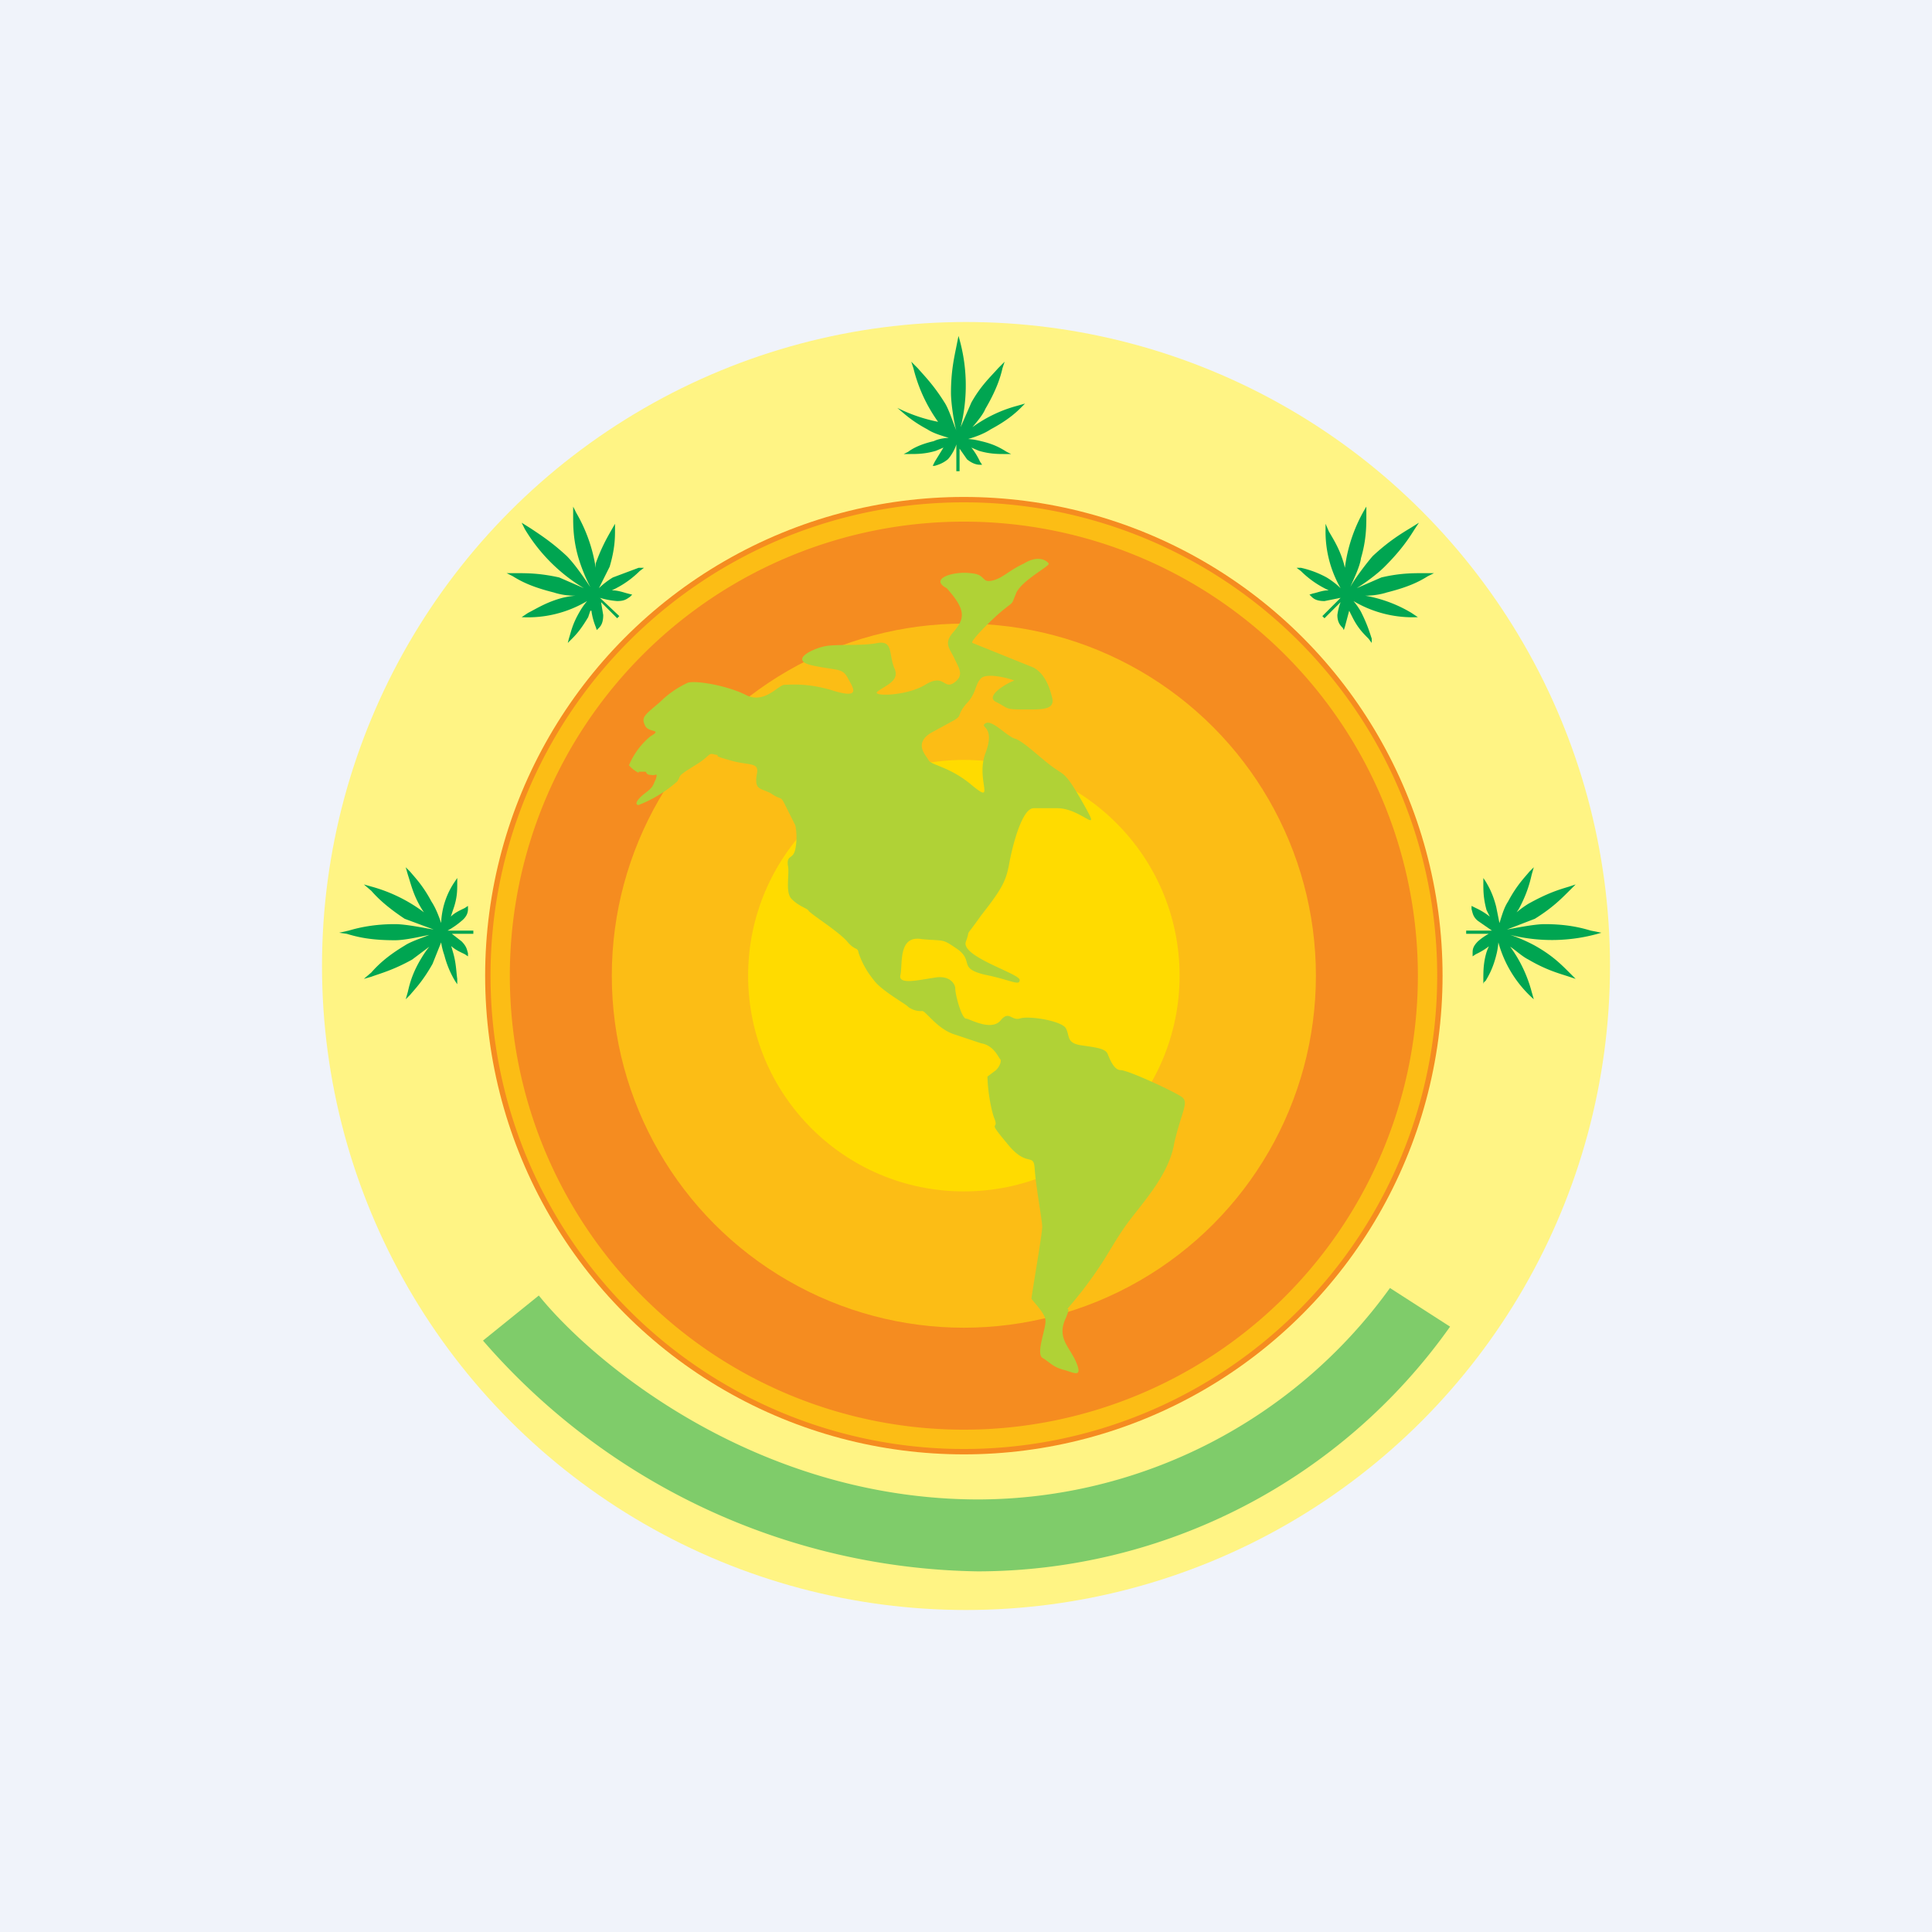 <!-- by TradingView --><svg width="18" height="18" viewBox="0 0 18 18" xmlns="http://www.w3.org/2000/svg"><path fill="#F0F3FA" d="M0 0h18v18H0z"/><circle cx="9" cy="9" r="6" fill="#FFF484"/><circle cx="8.98" cy="9.09" r="4.46" fill="#F58C20"/><path fill-rule="evenodd" d="M8.98 13.5a4.41 4.41 0 1 0 0-8.82 4.41 4.41 0 0 0 0 8.82Zm0-.18a4.23 4.23 0 1 0 0-8.46 4.23 4.23 0 0 0 0 8.46Z" fill="#FCBD15"/><circle cx="8.98" cy="9.09" r="3.28" fill="#FCBD15"/><circle cx="8.98" cy="9.09" r="2.01" fill="#FFDB00"/><path d="M5.95 7.2a.28.28 0 0 1-.09-.07.7.7 0 0 1 .2-.27c.12-.07-.02-.03-.05-.1-.04-.08 0-.1.14-.22a.9.9 0 0 1 .26-.18c.07-.02.34.02.53.11.18.1.31-.09.37-.09s.22-.02.47.06c.24.07.17-.03.12-.12-.05-.1-.1-.07-.33-.12-.23-.05.01-.16.12-.18.1-.02.35 0 .49-.03.14-.02.1.1.15.23.06.12-.07.16-.15.22-.08.05.26.05.44-.06s.17.05.27-.02.04-.14 0-.23c-.05-.1-.1-.14 0-.25.1-.12.11-.2-.07-.4-.17-.09.07-.16.22-.14.15.01.1.09.2.07.1-.02.15-.09.3-.16.13-.08.21-.03.23 0 .02.02-.24.15-.3.27-.05.12-.02.08-.12.16-.1.08-.32.3-.29.31l.57.23c.09.05.14.15.17.27.04.13-.1.12-.27.12s-.13-.01-.25-.07c-.1-.05.07-.16.17-.2-.08-.03-.26-.07-.31-.02-.06.06-.04.14-.14.24-.09.11-.03.1-.11.15l-.22.12c-.16.1-.04.21-.02.25.02.05.2.06.41.24.22.18.03-.05.12-.3.1-.26-.06-.24 0-.28.06-.04.19.11.27.14.08.02.24.18.35.26.12.09.12.04.3.36.17.3-.02.03-.25.03h-.22c-.11 0-.2.36-.23.53-.03.16-.08.24-.26.47-.17.24-.09.1-.14.24-.06.14.5.3.5.36s-.08 0-.33-.05c-.24-.06-.1-.12-.24-.23-.16-.11-.12-.08-.34-.1-.22-.04-.18.22-.2.33-.03.1.17.05.31.03.15-.03.2.06.2.1 0 .06.06.28.1.28.03 0 .23.12.32.02.08-.1.1 0 .18-.02.08-.03.39.02.43.09.04.07 0 .14.15.16.14.02.22.03.24.08.02.05.06.15.12.15.07 0 .5.2.57.25.07.05 0 .13-.07.43-.05.31-.32.58-.46.78-.14.2-.17.3-.4.6-.24.3-.07.06-.15.25-.09.19.04.27.1.42.06.15-.04.08-.13.06-.1-.03-.12-.07-.19-.11-.06-.05.04-.28.03-.35 0-.06-.12-.18-.13-.2 0-.03.1-.6.1-.67 0-.06-.06-.38-.07-.54-.01-.16-.07 0-.26-.24-.2-.24-.06-.1-.12-.24-.04-.12-.06-.3-.06-.38l.08-.06c.04-.04.05-.09.04-.1-.02-.02-.06-.13-.18-.15l-.24-.08c-.17-.05-.28-.23-.31-.22a.2.2 0 0 1-.13-.04c-.01-.02-.25-.15-.32-.25A.8.8 0 0 1 8 8.88c-.01-.06-.03-.02-.1-.1-.08-.1-.36-.27-.37-.3-.02-.02-.09-.04-.15-.1-.07-.06-.02-.24-.04-.32-.01-.1.05-.05.07-.15a.56.56 0 0 0 0-.22l-.1-.2c-.04-.08-.03-.03-.13-.1-.1-.05-.15-.03-.13-.17.03-.13-.07-.08-.26-.14-.19-.05-.05-.04-.13-.05-.07-.02-.03.01-.2.11-.16.1-.11.08-.15.14a1.2 1.2 0 0 1-.36.22c-.04 0-.02-.05.06-.11s.07-.07.1-.13c.02-.07 0-.03-.04-.04-.06 0-.04-.03-.06-.03h-.06Z" fill="#B0D236"/><path d="m9.05 4.17.07.03c.1.03.18.03.24.03h.06l-.04-.02c-.05-.03-.11-.07-.24-.1a.66.66 0 0 0-.12-.02c.07-.02.15-.05.21-.09.15-.08.23-.15.28-.2l.04-.04-.07.02a1.26 1.26 0 0 0-.42.2c.05-.06.1-.12.12-.17.1-.17.14-.29.16-.38l.02-.06-.06.06c-.07.08-.16.16-.25.32l-.1.23a1.6 1.6 0 0 0-.02-.85l-.02.1c-.02.1-.05.23-.05.43 0 .1.03.29.05.35-.03-.07-.07-.2-.11-.26-.1-.16-.18-.24-.25-.32l-.06-.06.02.06a1.45 1.45 0 0 0 .23.5 1.5 1.5 0 0 1-.38-.13c.06.05.13.12.28.2.06.04.14.06.2.08-.04 0-.1.01-.14.03-.13.03-.2.07-.24.1l-.04.02h.06c.06 0 .14 0 .24-.03l.07-.03-.08.13-.02.04h.02c.03-.01.07-.02.12-.06.03-.03.07-.1.08-.14v.25h.03v-.21l.07.1c.05.04.09.05.12.05h.02l-.02-.03a.63.63 0 0 0-.08-.13ZM12.57 5.69l.03.06c.05.1.1.15.15.2l.03.04v-.04c-.02-.06-.04-.13-.1-.25a.66.66 0 0 0-.07-.1 1.08 1.08 0 0 0 .6.15l-.06-.04a1.26 1.26 0 0 0-.43-.16c.06 0 .14-.01.2-.03.2-.05.3-.1.38-.15l.06-.03h-.1c-.1 0-.22 0-.39.04l-.23.1c.08-.05.19-.13.26-.2.16-.16.23-.27.28-.35l.04-.06-.08.05c-.1.06-.21.13-.35.26-.07.08-.18.23-.21.29.03-.07.09-.19.1-.27.05-.17.05-.3.05-.4v-.08a1.45 1.45 0 0 0-.2.57l-.01-.04c-.04-.14-.1-.23-.14-.3l-.03-.07v.05a1.06 1.06 0 0 0 .14.55.73.73 0 0 0-.13-.1.9.9 0 0 0-.24-.09h-.04l.04.03a.89.89 0 0 0 .26.18c-.06 0-.1.02-.15.03l-.03.01.02.02c.02.02.05.04.12.04l.15-.03-.17.17.02.02.15-.15a.54.54 0 0 0-.03.12c0 .07.03.1.05.12l.01.02.01-.03.04-.15ZM13.88 8.8a.52.52 0 0 0-.03.07c-.03.1-.03.18-.03.25v.05s0-.02.02-.03c.03-.05.07-.12.1-.24a.67.67 0 0 0 .02-.12 1.09 1.09 0 0 0 .33.53l-.02-.07a1.26 1.26 0 0 0-.2-.42c.06.04.11.09.17.12.17.1.29.13.38.16l.06.02-.06-.06c-.08-.08-.16-.16-.32-.25a1.47 1.47 0 0 0-.23-.1 1.6 1.6 0 0 0 .85-.02l-.1-.02c-.1-.03-.23-.06-.43-.06-.1 0-.29.04-.35.05l.26-.1c.16-.1.24-.18.32-.26l.06-.06-.06.02c-.1.03-.2.06-.38.16a.9.9 0 0 0-.11.08l.02-.03c.07-.13.1-.23.12-.32l.02-.07-.04.04c-.05.06-.12.13-.2.28-.04.06-.06.14-.08.2l-.03-.15c-.03-.12-.07-.19-.1-.24a.99.99 0 0 1-.02-.03v.05c0 .07 0 .14.03.25l.03.06a.63.63 0 0 0-.13-.08l-.04-.02v.03c.01.03.01.07.06.11l.13.09h-.24v.03h.21a.54.54 0 0 0-.1.07c-.05.05-.05.08-.05.11v.03l.03-.02a.63.63 0 0 0 .13-.08ZM5.5 5.69l-.02.06c-.06.1-.1.15-.15.2l-.04.04.01-.04c.02-.06.03-.13.1-.25a.66.66 0 0 1 .07-.1 1.08 1.08 0 0 1-.61.15l.06-.04c.08-.04.17-.1.32-.14a.85.85 0 0 1 .12-.02c-.07 0-.14-.01-.2-.03-.2-.05-.3-.1-.38-.15a1.83 1.83 0 0 0-.06-.03h.09c.1 0 .22 0 .4.04l.23.1a1.6 1.6 0 0 1-.55-.55l-.03-.06.08.05c.09.06.2.13.34.26.08.08.18.23.22.29a1.64 1.64 0 0 1-.11-.27c-.05-.17-.05-.3-.05-.4v-.08l.03.06a1.45 1.45 0 0 1 .18.51v-.04c.05-.14.1-.23.14-.3l.04-.07v.05c0 .08 0 .18-.05.35l-.1.2a.73.73 0 0 1 .13-.1l.24-.09H6l-.04.03a.89.89 0 0 1-.26.18c.06 0 .11.02.15.03l.04.01-.02.02c-.03.02-.05.04-.12.04a.74.74 0 0 1-.16-.03l.18.17-.02.02-.15-.15.02.12c0 .07-.02.1-.04.12l-.02.02-.01-.03a.63.63 0 0 1-.04-.15ZM4.2 8.8l.02.07c.03.1.03.18.04.25v.05l-.02-.03a.9.9 0 0 1-.1-.24.66.66 0 0 1-.03-.12l-.08.2c-.09.16-.16.23-.21.29l-.04.04.02-.07c.02-.09.05-.19.13-.32a.85.85 0 0 1 .07-.1l-.16.12c-.18.1-.3.13-.38.16l-.07.02.07-.06c.07-.08.16-.16.31-.25.06-.04.16-.07.23-.1-.1.02-.23.05-.32.05-.23 0-.35-.03-.45-.06l-.07-.01.09-.02c.1-.03.24-.06.43-.06.11 0 .29.04.36.05l-.27-.1c-.15-.1-.24-.18-.31-.26l-.07-.06.07.02a1.45 1.45 0 0 1 .49.24.52.52 0 0 1-.02-.03c-.08-.13-.1-.23-.13-.32l-.02-.07.04.04c.05.06.12.13.2.28.04.06.07.14.09.2a.73.73 0 0 1 .13-.39l.02-.03v.05c0 .07 0 .14-.04.25l-.02.06c.04-.04.09-.06.13-.08l.03-.02v.03c0 .03-.01.07-.06.11a.74.74 0 0 1-.13.09h.24v.03h-.2l.09.07c.05.05.05.08.06.11v.03l-.03-.02c-.04-.02-.09-.04-.13-.08Z" fill="#00A551"/><path opacity=".5" d="M13.51 12.36a5.4 5.4 0 0 1-4.4 2.28 6.22 6.22 0 0 1-4.61-2.15l.52-.42c.5.62 2.02 1.9 4.1 1.9A4.74 4.74 0 0 0 12.95 12l.56.36Z" fill="#00A551"/></svg>